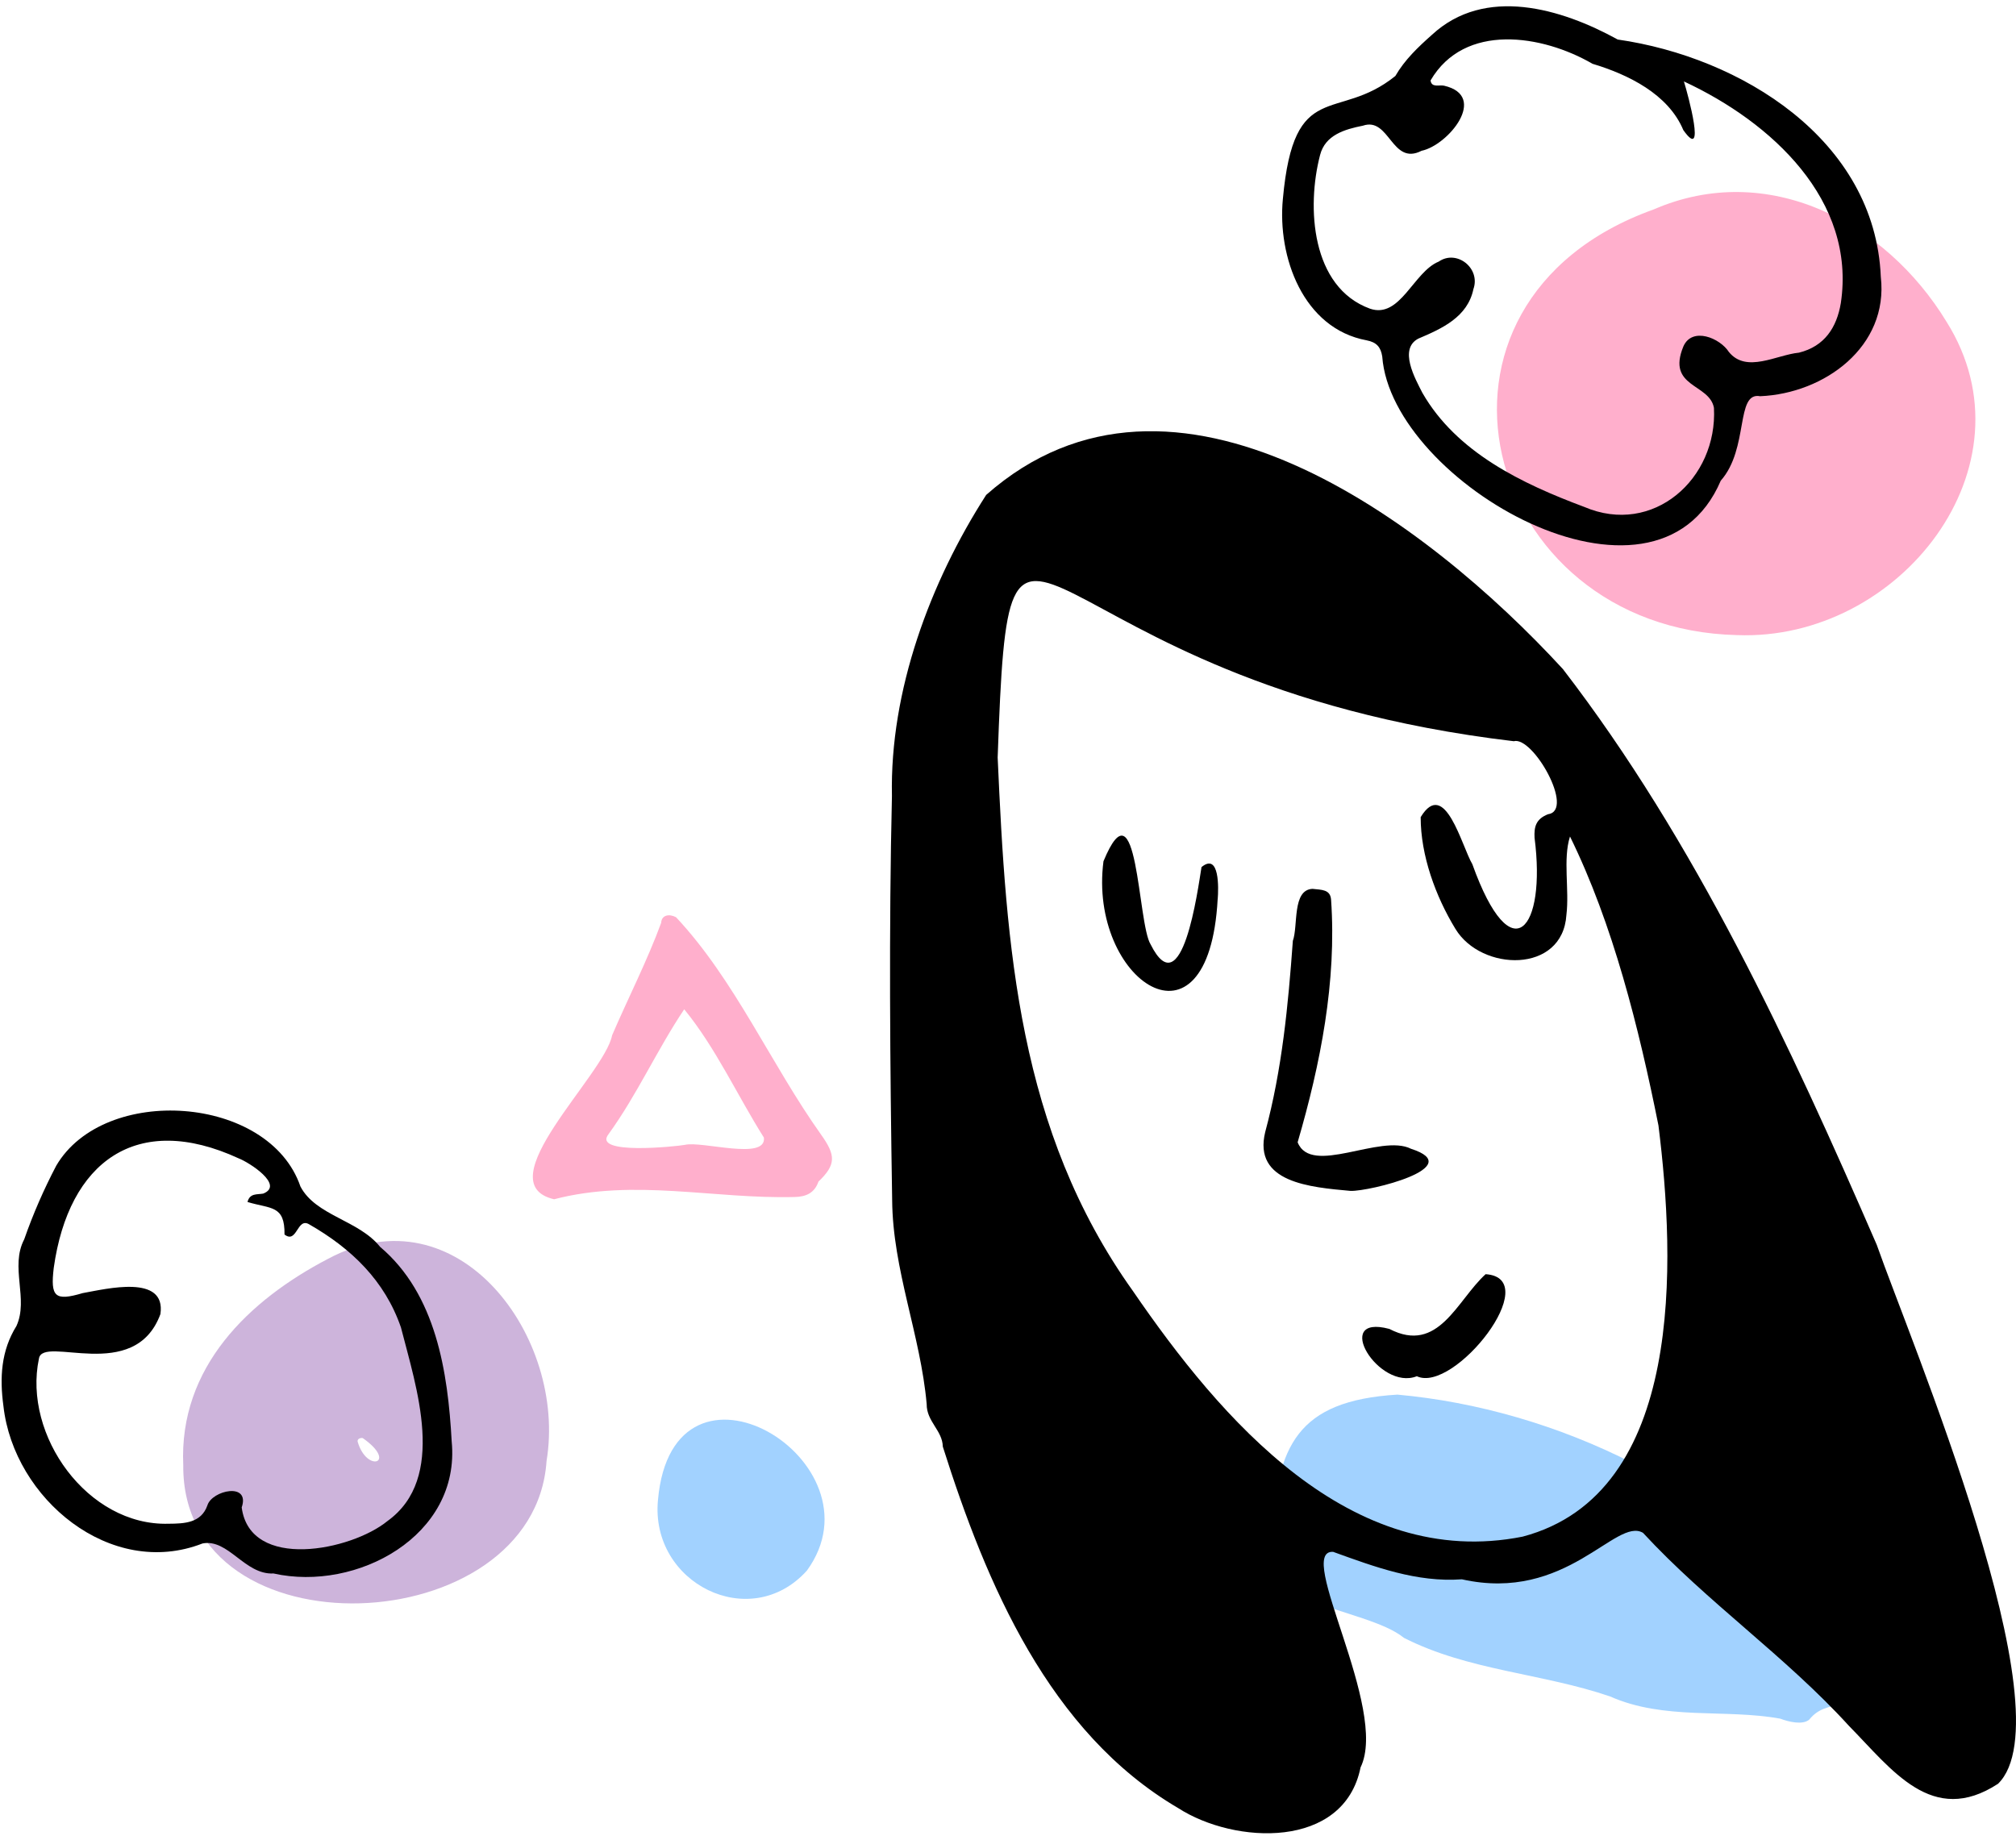 <svg width="291" height="265" viewBox="0 0 291 265" fill="none" xmlns="http://www.w3.org/2000/svg">
<path fill-rule="evenodd" clip-rule="evenodd" d="M250.72 91.682C274.187 92.603 294.074 67.279 280.964 46.436C272.17 31.99 255.147 23.093 238.696 30.235C201.355 43.622 213.658 90.787 250.72 91.682Z" fill="#FFAFCC"/>
<path fill-rule="evenodd" clip-rule="evenodd" d="M201.71 201.326C187.129 202.198 184.383 208.867 183.598 221.401C179.263 231.848 197.003 231.836 202.657 236.442C211.985 241.182 222.591 241.54 232.401 244.893C240.272 248.39 249.024 246.653 256.972 248.105C258.149 248.553 260.171 249.052 261.142 248.256C263.86 244.857 267.594 247.73 269.063 242.284C271.304 237.712 264.547 237.661 263.467 234.041C249.161 214.9 224.598 203.388 201.71 201.326Z" fill="#A2D2FF"/>
<path fill-rule="evenodd" clip-rule="evenodd" d="M51.621 208.106C51.549 207.668 52.109 207.535 52.365 207.604C57.465 211.169 52.951 212.728 51.621 208.106ZM26.453 211.539C26.24 239.336 77.168 237.057 78.892 210.903C81.85 193.095 66.168 171.674 47.359 181.718C35.928 187.678 25.797 197.369 26.453 211.539Z" fill="#CDB4DB"/>
<path fill-rule="evenodd" clip-rule="evenodd" d="M98.839 165.275C97.695 165.484 85.394 166.802 87.848 163.714C91.975 158.008 94.88 151.476 98.763 145.699C103.311 151.247 106.416 158.117 110.268 164.227C110.632 167.589 101.304 164.659 98.839 165.275ZM79.982 173.124C91.576 170.099 103.075 173.113 114.733 172.797C116.291 172.764 117.566 172.254 118.142 170.572C120.707 168.121 120.64 166.774 118.541 163.825C111.278 153.634 106.079 141.477 97.585 132.411C96.566 131.867 95.49 132.11 95.44 133.209C93.411 138.723 90.72 143.958 88.355 149.453C87.276 155.173 70.063 170.823 79.982 173.124Z" fill="#FFAFCC"/>
<path fill-rule="evenodd" clip-rule="evenodd" d="M94.974 216.547C93.823 228.559 108.291 235.806 116.471 226.733C127.949 210.942 97.105 192.419 94.974 216.547Z" fill="#A2D2FF"/>
<path fill-rule="evenodd" clip-rule="evenodd" d="M144.008 109.352C145.809 58.16 147.213 98.547 218.505 107.001C221.283 106.228 227.352 116.987 223.464 117.536C221.679 118.233 221.429 119.374 221.505 120.934C223.21 134.096 218.204 140.58 212.526 124.753C210.996 122.179 208.561 112.209 205.067 117.963C205.063 123.479 207.211 129.386 210.085 134.095C213.82 140.266 225.564 140.591 226.103 132.078C226.549 128.442 225.577 124.014 226.621 120.756C232.828 133.39 236.571 148.396 239.39 162.469C241.815 181.882 243.296 215.609 219.781 221.829C194.926 226.768 176.197 204.851 163.529 186.364C146.964 163.167 145.239 136.83 144.008 109.352ZM128.747 114.896C128.297 134.114 128.469 153.919 128.779 173.219C128.848 183.291 132.881 192.712 133.762 202.696C133.743 205.219 136.041 206.495 136.09 208.831C142.362 228.654 151.433 250.086 170.063 261.012C178.228 266.279 194.001 267.001 196.391 255.139C200.522 246.679 186.858 223.715 192.427 224.021C198.434 226.191 204.509 228.464 211.016 227.986C226.147 231.388 233.239 218.959 237.158 221.277C246.412 231.3 257.707 239.059 266.882 249.139C273.086 255.437 278.885 263.714 288.403 257.507C298.622 247.572 275.715 193.449 270.899 179.695C258.327 150.736 244.746 121.464 225.594 96.581C206.034 75.301 169.373 47.573 142.351 71.445C134.266 84.027 128.426 99.714 128.747 114.896Z" fill="black"/>
<path fill-rule="evenodd" clip-rule="evenodd" d="M243.063 11.755C255.734 17.641 267.946 28.919 265.714 43.759C265.122 47.28 263.371 49.992 259.674 50.91C256.434 51.219 252.091 53.925 249.56 50.815C248.272 48.791 244.256 47.133 242.989 50.008C240.533 55.971 246.751 55.327 247.4 58.879C247.943 69.109 238.627 77.436 228.676 73.177C219.712 69.827 210.263 65.327 205.319 56.718C204.256 54.634 201.863 50.38 204.733 48.881C208.173 47.424 211.839 45.756 212.677 41.746C213.752 38.724 210.276 35.971 207.677 37.762C204.022 39.249 202.113 46.064 197.748 44.559C189.26 41.465 188.584 29.9 190.543 22.394C191.276 19.48 194.116 18.664 196.728 18.143C200.598 16.823 200.863 23.994 205.198 21.767C209.024 20.98 214.909 13.861 208.438 12.369C207.734 12.219 206.639 12.699 206.494 11.613C211.388 3.23 222.626 4.999 229.871 9.209C235.013 10.75 240.809 13.582 242.978 18.776C246.314 23.499 243.671 13.698 243.063 11.755ZM271.486 39.97C270.655 20.104 251.234 8.245 233.507 5.705C225.388 1.225 214.333 -2.066 206.681 5.037C204.685 6.809 202.768 8.627 201.412 10.97C193.001 17.759 186.776 11.101 185.177 28.719C184.365 37.097 188.111 47.436 197.273 49.13C198.693 49.403 199.31 50.101 199.52 51.469C200.848 69.653 238.938 91.541 248.384 69.388C252.489 64.75 250.478 56.52 254.07 57.197C263.35 56.809 272.64 50.037 271.486 39.97Z" fill="black"/>
<path fill-rule="evenodd" clip-rule="evenodd" d="M35.726 173.518C39.112 174.54 41.127 173.945 41.068 178.215C42.9 179.617 42.868 175.676 44.634 176.746C50.705 180.223 55.545 184.862 57.877 191.634C60.071 200.241 64.564 213.371 55.913 219.589C50.686 223.851 36.103 226.8 34.888 217.613C36.156 213.913 30.597 215.135 29.936 217.314C29.051 219.85 26.646 219.953 24.327 219.965C12.661 220.306 3.28 207.211 5.621 196.128C6.159 192.658 19.423 199.847 23.155 189.7C24.006 183.896 15.384 186.057 11.934 186.672C7.931 187.858 7.26 187.231 7.757 183.035C9.91 167.673 19.747 160.437 34.465 167.226C35.95 167.798 41.099 171.074 37.993 172.306C37.115 172.467 36.058 172.214 35.726 173.518ZM65.198 208.077C64.649 198.042 62.951 186.826 54.864 179.993C51.776 176.122 45.579 175.51 43.366 171.28C38.838 158.057 15.018 156.475 8.114 168.286C6.325 171.698 4.766 175.266 3.498 178.902C1.4 182.909 4.164 187.511 2.373 191.42C0.147 194.999 -0.062 198.897 0.498 203.002C2.003 216.363 15.985 227.991 29.236 222.812C32.97 222.083 35.31 227.357 39.481 227.145C51.471 229.828 66.534 221.716 65.198 208.077Z" fill="black"/>
<path fill-rule="evenodd" clip-rule="evenodd" d="M194.945 171.917C197.682 172.013 211.908 168.487 203.675 165.837C199.261 163.613 189.254 169.837 187.308 164.898C190.609 153.576 192.958 141.697 192.135 129.88C192.028 128.376 190.758 128.462 189.457 128.314C186.493 128.437 187.402 133.658 186.617 135.816C185.941 145.124 185.064 154.376 182.628 163.417C180.837 170.735 189.156 171.388 194.945 171.917Z" fill="black"/>
<path fill-rule="evenodd" clip-rule="evenodd" d="M175.77 129.808C175.902 128.243 176.049 123.021 173.433 125.171C172.894 128.477 170.634 145.398 166.087 136.334C164.183 133.316 164.267 112.261 159.281 124.334C157.05 141.493 174.472 153.464 175.763 129.808C175.766 129.808 175.768 129.808 175.77 129.808Z" fill="black"/>
<path fill-rule="evenodd" clip-rule="evenodd" d="M204.513 198.671C209.882 201.215 223.061 184.522 214.442 183.939C210.285 187.725 207.645 195.526 200.546 191.841C192.164 189.604 199.027 200.846 204.513 198.671Z" fill="black"/>
</svg>
